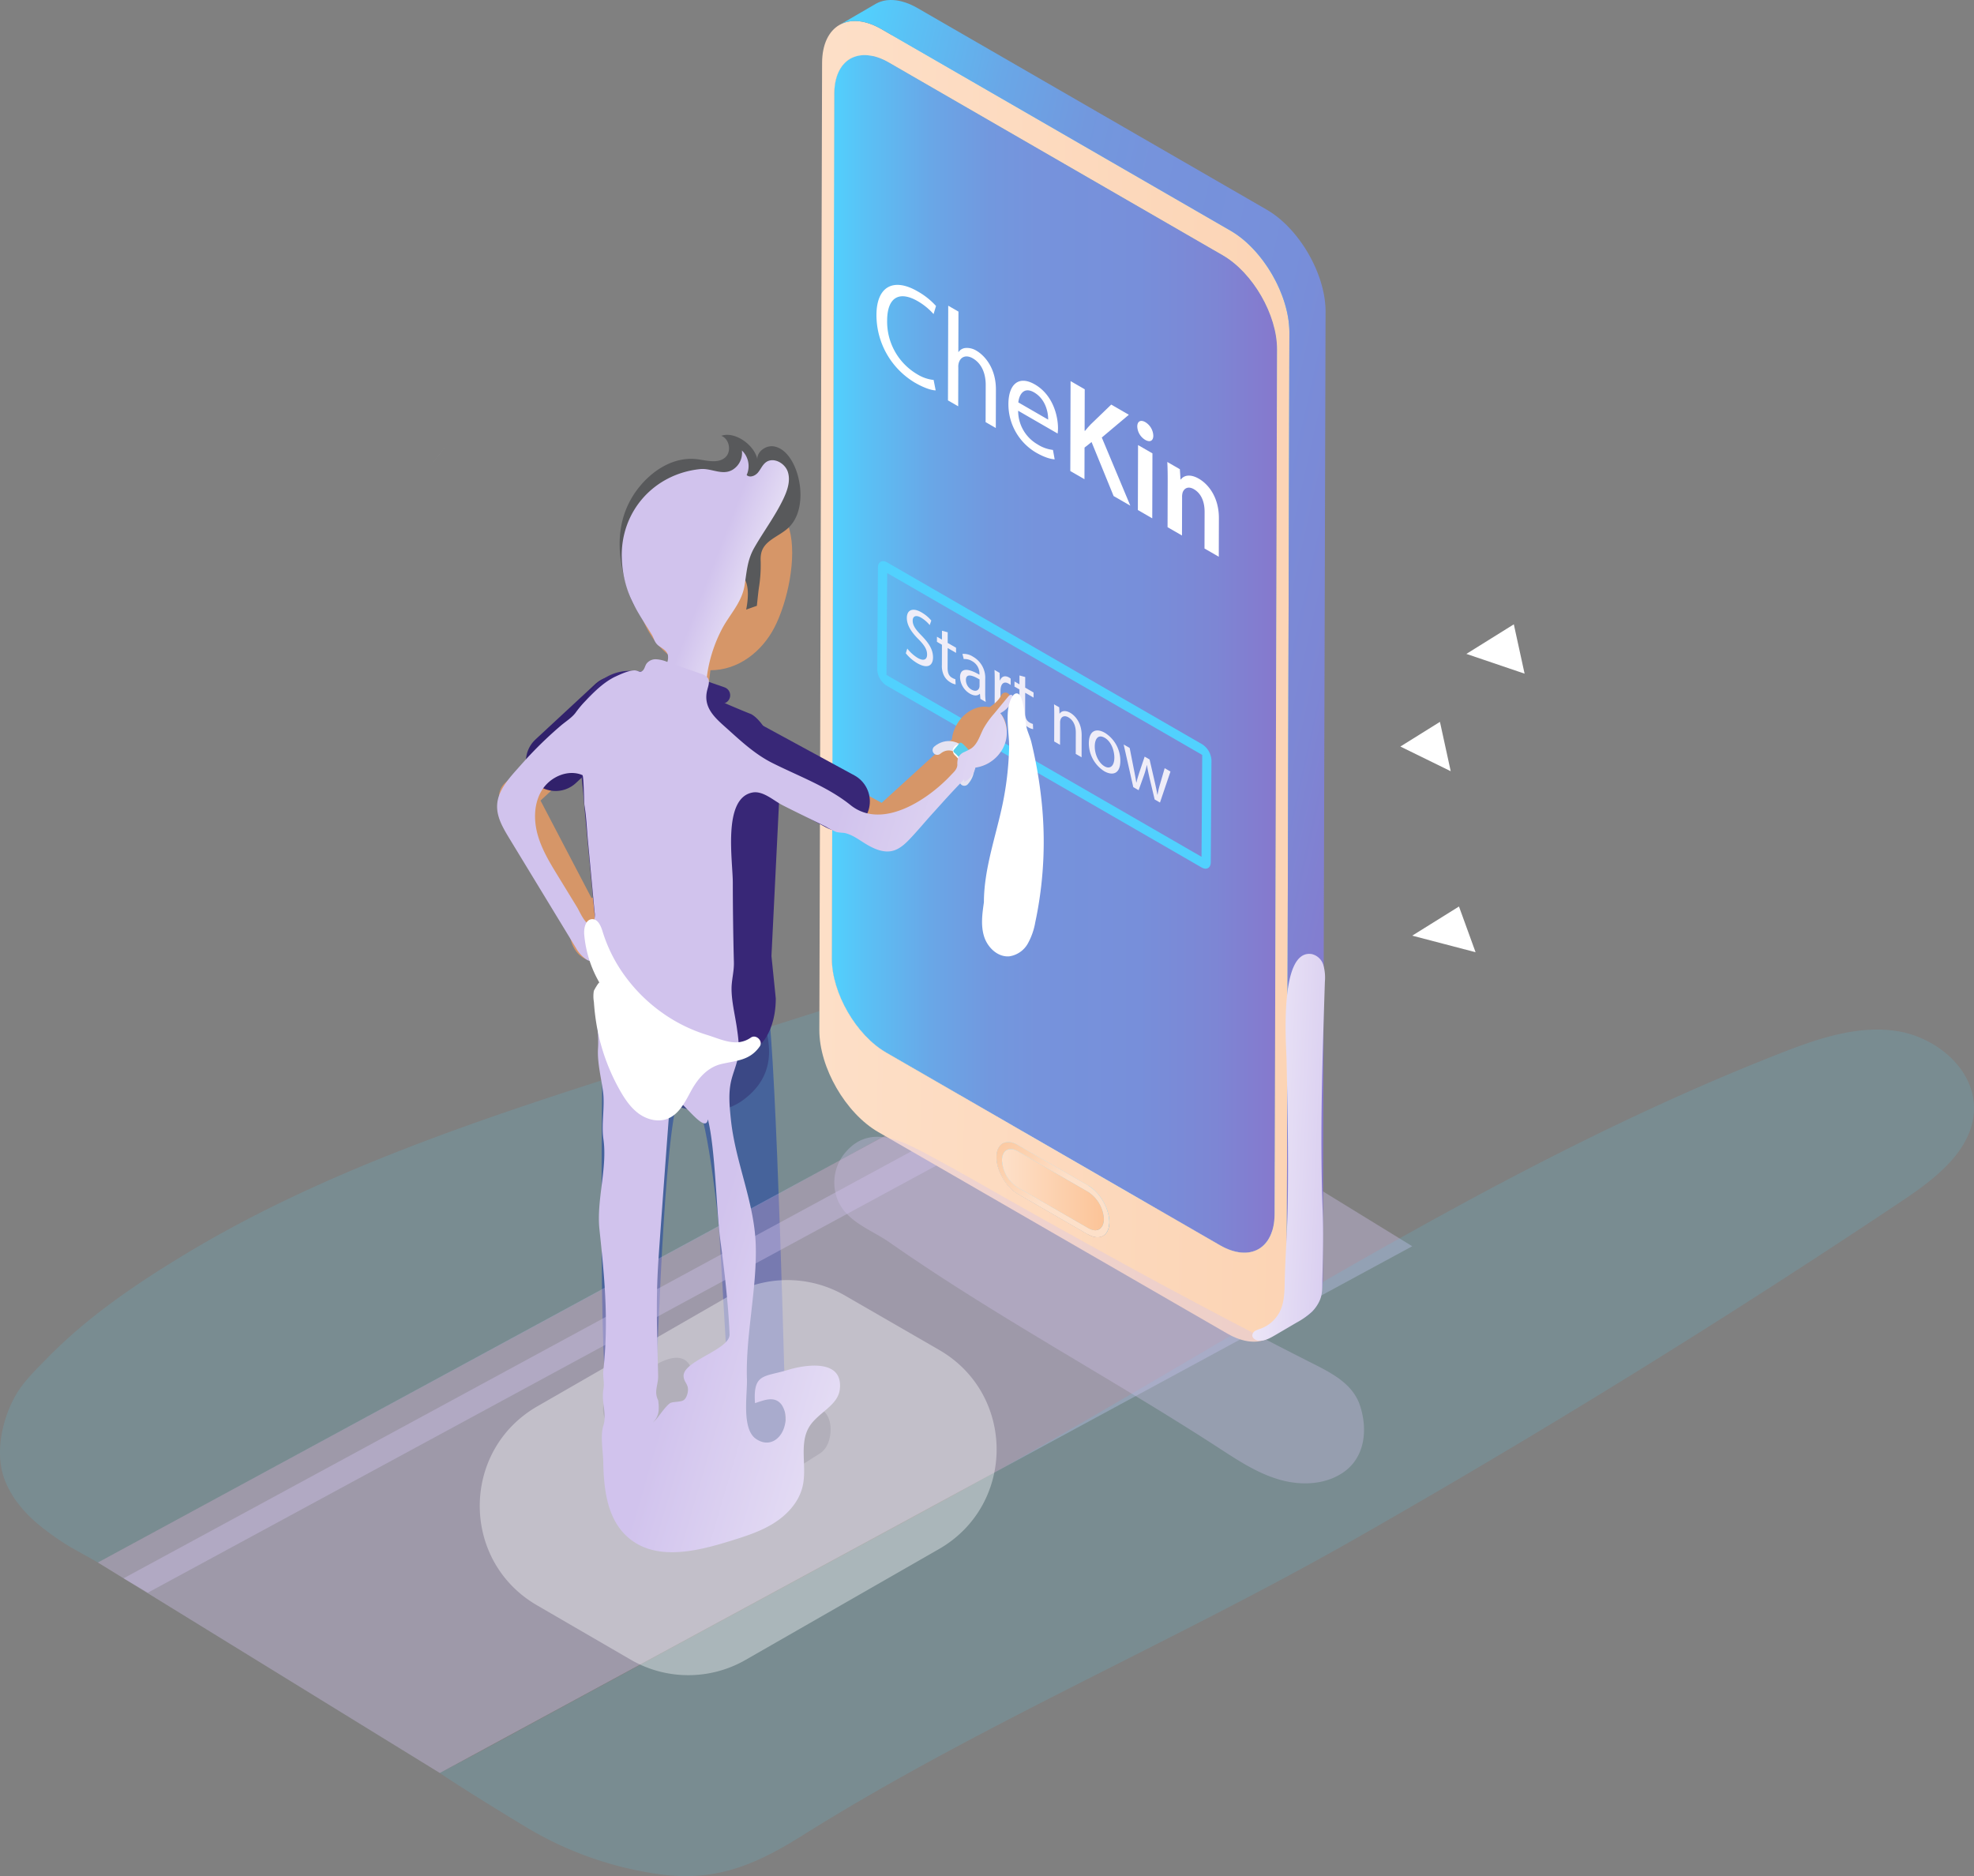 <svg xmlns="http://www.w3.org/2000/svg" xmlns:xlink="http://www.w3.org/1999/xlink" id="register-illustration" width="738.882" height="702.271" viewBox="0 0 738.882 702.271">
    <rect x="0" y="0" width="738.882" height="702.271" fill="#808080" stroke="none"/>
    <defs>
        <style>
            .cls-1,.cls-10,.cls-58,.cls-59,.cls-61,.cls-63,.cls-64,.cls-65,.cls-66,.cls-67,.cls-69,.cls-9{fill:none}.cls-2{fill:#58595b}.cls-3{fill:#434f8c}.cls-4{fill:#fff}.cls-5,.cls-60,.cls-8{opacity:.37}.cls-12,.cls-5,.cls-6,.cls-60,.cls-7,.cls-70,.cls-71,.cls-72,.cls-73,.cls-74,.cls-75,.cls-8,.cls-9{mix-blend-mode:multiply}.cls-12,.cls-13,.cls-5,.cls-6,.cls-60,.cls-7,.cls-70,.cls-71,.cls-72,.cls-73,.cls-74,.cls-75,.cls-8,.cls-9{isolation:isolate}.cls-5{fill:url(#linear-gradient)}.cls-6,.cls-7{opacity:.16}.cls-6{fill:url(#linear-gradient-2)}.cls-7{fill:url(#linear-gradient-3)}.cls-8{fill:url(#linear-gradient-4)}.cls-74,.cls-9{opacity:.33}.cls-10,.cls-58,.cls-64,.cls-65{stroke:#d69668}.cls-10,.cls-58,.cls-59,.cls-61,.cls-63,.cls-64,.cls-65,.cls-66,.cls-67,.cls-69{stroke-linecap:round;stroke-linejoin:round}.cls-10{stroke-width:13.108px}.cls-11{fill:#d69668}.cls-12{fill:url(#linear-gradient-5)}.cls-14{clip-path:url(#clip-path)}.cls-15{fill:#b3efff}.cls-16{clip-path:url(#clip-path-2)}.cls-17{fill:#a6ecff}.cls-18{clip-path:url(#clip-path-3)}.cls-19{fill:#99e9ff}.cls-20{clip-path:url(#clip-path-4)}.cls-21{clip-path:url(#clip-path-5)}.cls-22{fill:#bff2ff}.cls-23{fill:#ccf4ff}.cls-24{clip-path:url(#clip-path-6)}.cls-25{fill:#8ce7ff}.cls-26{clip-path:url(#clip-path-7)}.cls-27{clip-path:url(#clip-path-8)}.cls-28{fill:#61cff8}.cls-29{fill:#6acff7}.cls-30{fill:#73d0f7}.cls-31{fill:#7cd0f6}.cls-32{fill:#85d1f5}.cls-33{fill:#8ed1f5}.cls-34{clip-path:url(#clip-path-9)}.cls-35{clip-path:url(#clip-path-10)}.cls-36{clip-path:url(#clip-path-11)}.cls-37{clip-path:url(#clip-path-12)}.cls-38{fill:url(#linear-gradient-6)}.cls-39{clip-path:url(#clip-path-13)}.cls-40{clip-path:url(#clip-path-14)}.cls-41{clip-path:url(#clip-path-15)}.cls-42{fill:#49c9f7}.cls-43{fill:#99eaff}.cls-44{clip-path:url(#clip-path-16)}.cls-45{clip-path:url(#clip-path-17)}.cls-46{fill:#4fc9f6}.cls-47{fill:#56c9f5}.cls-48{fill:#5cc9f4}.cls-49{fill:#63c9f4}.cls-50{fill:#6ac9f3}.cls-51{clip-path:url(#clip-path-18)}.cls-52{fill:url(#linear-gradient-7)}.cls-53{fill:url(#linear-gradient-8)}.cls-54{fill:url(#linear-gradient-9)}.cls-55{fill:url(#linear-gradient-10)}.cls-56{fill:#51d1fe}.cls-57{fill:#efedf8}.cls-58{stroke-width:13.865px}.cls-59{stroke:#31216b;stroke-width:22.24px}.cls-60{fill:url(#radial-gradient)}.cls-61{stroke:#3b4885;stroke-width:22.701px}.cls-62{fill:#382777}.cls-63,.cls-69{stroke:#382777}.cls-63{stroke-width:6.311px}.cls-64{stroke-width:3.383px}.cls-65{stroke-width:13.865px}.cls-66{stroke:#e5e3f1;stroke-width:3.517px}.cls-67{stroke:#fff;stroke-width:4.69px}.cls-68{fill:#58ceeb}.cls-69{stroke-width:22.18px}.cls-70{fill:url(#linear-gradient-11)}.cls-71{fill:url(#linear-gradient-12)}.cls-72{fill:url(#linear-gradient-13)}.cls-73{fill:url(#linear-gradient-14)}.cls-74{fill:url(#linear-gradient-15)}.cls-75{fill:url(#linear-gradient-16)}.cls-76{opacity:.64}.cls-77{opacity:.24;fill:url(#linear-gradient-17)}
        </style>
        <linearGradient id="linear-gradient" x1="-46.052" x2="-45.058" y1="-.528" y2="-.528" gradientUnits="objectBoundingBox">
            <stop offset="0" stop-color="#fff"/>
            <stop offset=".222" stop-color="#f2eefa"/>
            <stop offset=".723" stop-color="#dacff0"/>
            <stop offset="1" stop-color="#d1c3ed"/>
        </linearGradient>
        <linearGradient id="linear-gradient-2" x1="-57.267" x2="-56.279" y1="-.771" y2="-.771" gradientUnits="objectBoundingBox">
            <stop offset="0" stop-color="#fff"/>
            <stop offset=".358" stop-color="#b7eaf6"/>
            <stop offset=".654" stop-color="#83daf0"/>
            <stop offset=".877" stop-color="#64d1ec"/>
            <stop offset="1" stop-color="#58ceeb"/>
        </linearGradient>
        <linearGradient id="linear-gradient-3" x1="-50.147" x2="-49.239" y1="32.172" y2="32.172" xlink:href="#linear-gradient-2"/>
        <linearGradient id="linear-gradient-4" x1="-60.462" x2="-59.476" y1="-.894" y2="-.894" xlink:href="#linear-gradient"/>
        <linearGradient id="linear-gradient-5" x1=".532" x2=".968" y1=".463" y2=".718" gradientUnits="objectBoundingBox">
            <stop offset="0" stop-color="#d1c3ed"/>
            <stop offset=".467" stop-color="#e4dcf4"/>
            <stop offset="1" stop-color="#fff"/>
        </linearGradient>
        <clipPath id="clip-path">
            <path id="Path_23199" d="M1365.631 837.7q.42 1.105.9 2.2l-13.536 7.865q-.477-1.094-.9-2.2z" class="cls-1" data-name="Path 23199" transform="translate(-1352.097 -837.7)"/>
        </clipPath>
        <clipPath id="clip-path-2">
            <path id="Path_23202" d="M1365.975 838.714l-13.534 7.865q-.541-1.43-.975-2.873l7.652-4.446 1.759-1.023.864-.5.849-.493 1.635-.949c.233-.136.508-.453.777-.453.287.958.613 1.918.973 2.872z" class="cls-1" data-name="Path 23202" transform="translate(-1351.466 -835.841)"/>
        </clipPath>
        <clipPath id="clip-path-3">
            <path id="Path_23205" d="M1364.494 833.891q.327 1.5.783 3.013l-13.535 7.865c-.3-1-.565-2.01-.785-3.012z" class="cls-1" data-name="Path 23205" transform="translate(-1350.958 -833.891)"/>
        </clipPath>
        <clipPath id="clip-path-4">
            <path id="Path_23207" d="M1364.632 834.624l-13.536 7.867q-.228-1.043-.393-2.078l13.535-7.867q.162 1.036.394 2.078z" class="cls-1" data-name="Path 23207" transform="translate(-1350.704 -832.546)"/>
        </clipPath>
        <clipPath id="clip-path-5">
            <path id="Path_23212" d="M1366.213 839.124c3.651 8.361 9.855 16.055 16.9 20.123l-13.535 7.865c-7.048-4.069-13.252-11.762-16.9-20.123q6.767-3.931 13.535-7.865z" class="cls-1" data-name="Path 23212" transform="translate(-1352.677 -839.124)"/>
        </clipPath>
        <clipPath id="clip-path-6">
            <path id="Path_23215" d="M1363.979 829.331a31.177 31.177 0 0 0 .4 4.968l-13.535 7.867a31.238 31.238 0 0 1-.4-4.969z" class="cls-1" data-name="Path 23215" transform="translate(-1350.444 -829.331)"/>
        </clipPath>
        <clipPath id="clip-path-7">
            <path id="Path_23223" d="M1392.651 882.031l13.534-7.865c-1.428.83-2.314 2.591-2.321 5.093-.015 5.033 3.543 11.188 7.922 13.715l-13.534 7.865c-4.379-2.528-7.938-8.682-7.924-13.715.008-2.502.895-4.263 2.323-5.093z" class="cls-1" data-name="Path 23223" transform="translate(-1390.328 -874.166)"/>
        </clipPath>
        <clipPath id="clip-path-8">
            <path id="Path_23231" d="M1393.38 883.641l13.535-7.865c-1.062.616-1.721 1.927-1.726 3.787a12.988 12.988 0 0 0 5.881 10.188l-13.535 7.865a12.986 12.986 0 0 1-5.881-10.187c.004-1.861.664-3.171 1.726-3.788z" class="cls-1" data-name="Path 23231" transform="translate(-1391.654 -875.776)"/>
        </clipPath>
        <clipPath id="clip-path-9">
            <path id="Path_23237" d="M1392.771 883.782l13.535-7.865c1.072-.624 2.559-.538 4.194.406l-13.535 7.865c-1.635-.944-3.122-1.03-4.194-.406z" class="cls-1" data-name="Path 23237" transform="translate(-1392.771 -875.517)"/>
        </clipPath>
        <clipPath id="clip-path-10">
            <path id="Path_23243" d="M1391.831 882.221l13.535-7.865c1.446-.841 3.449-.725 5.653.548l-13.535 7.865c-2.204-1.269-4.207-1.389-5.653-.548z" class="cls-1" data-name="Path 23243" transform="translate(-1391.831 -873.818)"/>
        </clipPath>
        <clipPath id="clip-path-11">
            <path id="Path_23251" d="M1430.238 895.068l-13.535 7.867c-1.074.624-2.56.538-4.2-.406l13.534-7.865c1.642.943 3.126 1.028 4.201.404z" class="cls-1" data-name="Path 23251" transform="translate(-1412.508 -894.663)"/>
        </clipPath>
        <clipPath id="clip-path-12">
            <path id="Path_23261" d="M1430.224 899.856l-13.534 7.867c1.06-.617 1.718-1.925 1.724-3.781a12.992 12.992 0 0 0-5.881-10.194l13.535-7.867a12.992 12.992 0 0 1 5.881 10.2c-.006 1.851-.665 3.16-1.725 3.775z" class="cls-1" data-name="Path 23261" transform="translate(-1412.533 -885.881)"/>
        </clipPath>
        <linearGradient id="linear-gradient-6" x1=".68" x2="-.019" y1=".641" y2=".094" gradientUnits="objectBoundingBox">
            <stop offset="0" stop-color="#fde0c9"/>
            <stop offset="1" stop-color="#fbb47c"/>
        </linearGradient>
        <clipPath id="clip-path-13">
            <path id="Path_23270" d="M1431.668 903.171l-13.534 7.867c1.426-.83 2.312-2.59 2.319-5.09.014-5.039-3.537-11.19-7.916-13.718l13.535-7.865c4.379 2.528 7.93 8.68 7.916 13.719-.008 2.497-.894 4.259-2.32 5.087z" class="cls-1" data-name="Path 23270" transform="translate(-1412.537 -884.364)"/>
        </clipPath>
        <clipPath id="clip-path-14">
            <path id="Path_23277" d="M1472.5 900.228l-13.535 7.865c-3.713 2.157-8.856 1.854-14.53-1.422l13.534-7.865c5.672 3.276 10.814 3.579 14.531 1.422z" class="cls-1" data-name="Path 23277" transform="translate(-1444.432 -898.806)"/>
        </clipPath>
        <clipPath id="clip-path-15">
            <path id="Path_23279" d="M1467.369 904.347l-13.534 7.865c3.667-2.131 5.94-6.66 5.958-13.1l13.534-7.867c-.018 6.442-2.291 10.971-5.958 13.102z" class="cls-1" data-name="Path 23279" transform="translate(-1453.835 -891.25)"/>
        </clipPath>
        <clipPath id="clip-path-16">
            <path id="Path_23282" d="M1357 619.265l13.534-7.867c-3.667 2.131-5.94 6.661-5.958 13.1l-13.535 7.867c.015-6.44 2.288-10.971 5.959-13.1z" class="cls-1" data-name="Path 23282" transform="translate(-1351.038 -611.398)"/>
        </clipPath>
        <clipPath id="clip-path-17">
            <path id="Path_23288" d="M1354.894 619.751l13.534-7.865c3.713-2.159 8.856-1.854 14.53 1.422l-13.534 7.865c-5.674-3.273-10.817-3.581-14.53-1.422z" class="cls-1" data-name="Path 23288" transform="translate(-1354.894 -610.507)"/>
        </clipPath>
        <clipPath id="clip-path-18">
            <path id="Path_23298" d="M1445.112 666.843l13.534-7.865c11.277 6.51 20.392 22.3 20.355 35.254l-13.534 7.867c.033-12.957-9.08-28.746-20.355-35.256z" class="cls-1" data-name="Path 23298" transform="translate(-1445.112 -658.978)"/>
        </clipPath>
        <linearGradient id="linear-gradient-7" x2="1" y1=".5" y2=".5" gradientUnits="objectBoundingBox">
            <stop offset="0" stop-color="#51d1fe"/>
            <stop offset=".075" stop-color="#5ac1f5"/>
            <stop offset=".222" stop-color="#69a7e7"/>
            <stop offset=".355" stop-color="#7298de"/>
            <stop offset=".462" stop-color="#7693dc"/>
            <stop offset=".689" stop-color="#778fda"/>
            <stop offset=".861" stop-color="#7d86d4"/>
            <stop offset="1" stop-color="#8678cd"/>
        </linearGradient>
        <linearGradient id="linear-gradient-8" x1="-.093" x2="2.579" y1=".475" y2=".586" gradientUnits="objectBoundingBox">
            <stop offset="0" stop-color="#fde0c9"/>
            <stop offset="1" stop-color="#fbc397"/>
        </linearGradient>
        <linearGradient id="linear-gradient-9" x2="1" y1=".5" y2=".5" gradientUnits="objectBoundingBox">
            <stop offset="0" stop-color="#fde0c9"/>
            <stop offset="1" stop-color="#fcc498"/>
        </linearGradient>
        <linearGradient id="linear-gradient-10" x1=".021" x2="1.077" y1=".043" y2=".688" xlink:href="#linear-gradient-7"/>
        <radialGradient id="radial-gradient" cx="-84.656" cy="-20.844" r=".582" gradientTransform="matrix(-.764 0 0 .7 -123.41 -5.142)">
            <stop offset="0" stop-color="#d1c3ed"/>
            <stop offset=".277" stop-color="#dacff0"/>
            <stop offset=".778" stop-color="#f2eefa"/>
            <stop offset="1" stop-color="#fff"/>
        </radialGradient>
        <linearGradient id="linear-gradient-11" x1=".616" x2="1.852" y1=".53" y2=".854" xlink:href="#linear-gradient-5"/>
        <linearGradient id="linear-gradient-12" x1=".519" x2="1.078" y1=".457" y2=".742" xlink:href="#linear-gradient-5"/>
        <linearGradient id="linear-gradient-13" x1="-345.559" x2="-344.474" y1=".634" y2=".445" xlink:href="#linear-gradient-5"/>
        <linearGradient id="linear-gradient-14" x1=".988" x2=".472" y1="-.115" y2=".779" xlink:href="#radial-gradient"/>
        <linearGradient id="linear-gradient-15" x1="-1.991" x2="-1.718" y1="-3.835" y2="-3.329" xlink:href="#linear-gradient"/>
        <linearGradient id="linear-gradient-16" x1="-.745" x2="1.718" y1=".227" y2=".787" xlink:href="#linear-gradient"/>
        <linearGradient id="linear-gradient-17" x1=".385" x2=".615" y1=".392" y2=".608" xlink:href="#linear-gradient"/>
    </defs>
    <path id="Path_23316" d="M1331.637 968.276l15.729-9.948c4.319-2.494 4.816-8.829 4.05-11.942s-3.2-7.959-12.388-3.319l-16.46 9.5a9.1 9.1 0 0 0-3.319 12.388 9.1 9.1 0 0 0 12.388 3.321z" class="cls-2" data-name="Path 23316" transform="translate(-1040.811 -414.056)"/>
    <path id="Path_23317" d="M1311.565 957.559l15.729-9.95c4.32-2.494 4.816-8.828 4.05-11.941s-3.2-7.959-12.388-3.319l-16.458 9.5a9.1 9.1 0 0 0-3.321 12.388 9.1 9.1 0 0 0 12.388 3.322z" class="cls-2" data-name="Path 23317" transform="translate(-1072.235 -422.176)"/>
    <path id="Path_21171" d="M204.866 259.487s-2.143 143.985 1.716 150.725 17.741 4.137 18.075-2.609c.831-16.7 3.377-107.532 10.13-111.665s10.936 30.338 12.866 46.547 3.432 77.32 8.014 92.622c.621 2.073 17.644 4.657 17.644-3.41 0-14.63-3.727-149.565-6.687-165 0 .003-36.676-17.824-61.758-7.21z" class="cls-3" data-name="Path 21171" transform="translate(20.882 111.353)"/>
    <g id="Group_9753" data-name="Group 9753" transform="translate(524.171 233.7)">
        <path id="Path_23187" d="M1504.148 764.559l17.759-11.073 4.031 18.469z" class="cls-4" data-name="Path 23187" transform="translate(-1479.443 -753.487)"/>
        <path id="Path_23188" d="M1488.16 786.349l14.811-9.235 4.029 18.47z" class="cls-4" data-name="Path 23188" transform="translate(-1488.16 -740.604)"/>
        <path id="Path_23189" d="M1491.031 832.757l17.5-10.914 6.21 17.111z" class="cls-4" data-name="Path 23189" transform="translate(-1486.595 -716.218)"/>
    </g>
    <g id="Group_9754" data-name="Group 9754" transform="translate(0 363.355)">
        <path id="Path_23190" d="M1664.625 931.949l-128.229-78.8-363.755 197.184 128 78.8z" class="cls-5" data-name="Path 23190" transform="translate(-1136.015 -828.805)"/>
        <path id="Path_23191" d="M1519.145 877.446s24.192-10.966 22.259-23.571c-1.448-9.451-13.964-15.149-23.452-16.331s-30.611 4.9-39.721 7.8l-85.9 27.292c-28.468 9.046-56.93 18.167-84.873 28.749-30.462 11.535-60.382 24.822-88.341 41.613a440.16 440.16 0 0 0-14.587 9.123c-13.544 8.873-26.59 18.694-37.92 30.306-4.072 4.174-8.564 8.442-11.535 13.456-5.189 8.754-8.088 21.539-4.64 31.362 2.287 6.515 6.757 12.084 11.944 16.637a97.354 97.354 0 0 0 12.555 9.041c1.137.714 8.893 4.937 10.628 6 8.925-4.832 36.767-19.91 45.689-24.737q33.122-17.922 66.247-35.84 32.507-17.588 65.009-35.182l77.672-42.076c10.68-5.788 78.966-43.642 78.966-43.642z" class="cls-6" data-name="Path 23191" transform="translate(-1148.938 -837.394)"/>
        <path id="Path_23192" d="M1593.156 942.038c52.624-30.16 106.108-58.712 163-81.093 14.131-5.56 29.117-10.916 44.156-8.817s29.792 14.245 29.415 29.425c-.372 14.947-14.068 25.632-26.5 33.945q-100.5 67.221-205.667 127.091c-67.662 38.519-140.744 69.564-206.547 110.849-19.25 12.085-34.489 17.762-56.669 13.882a131.471 131.471 0 0 1-45.752-16.633c-4.63-2.766-24.073-14.579-33.12-20.751 8.7-4.358 41-22.027 49.56-26.658l66.738-36.127q32.751-17.729 65.5-35.447c52.765-28.52 103.905-59.877 155.886-89.666z" class="cls-7" data-name="Path 23192" transform="translate(-1090.852 -829.614)"/>
        <path id="Path_23193" d="M1551.921 862.374l-9.291-5.4-363.755 197.184 9.061 5.393z" class="cls-8" data-name="Path 23193" transform="translate(-1132.616 -826.716)"/>
    </g>
    <path id="Path_23194" d="M1517.883 846.172h1.083" class="cls-9" data-name="Path 23194" transform="translate(-947.784 -469.253)"/>
    <g id="Group_9755" data-name="Group 9755" transform="translate(231.931 162.772)">
        <path id="Line_75" d="M2.441 0L0 19.514" class="cls-10" data-name="Line 75" transform="translate(25.787 81.327)"/>
        <path id="Path_23195" d="M1302.852 755.822c0 18.538 12.578 33.567 28.092 33.567 10.5 0 19.328-7.034 23.983-16.076 4.925-9.566 8.434-26.144 5.608-36.526-2.076-7.626-7.759-14.428-15.285-16.833-8.018-2.562-20.553 1.539-27.578 6.116-9.772 6.366-14.82 18.387-14.82 29.752z" class="cls-11" data-name="Path 23195" transform="translate(-1296.953 -701.272)"/>
        <path id="Path_23196" d="M1304.665 729.416c5.431-7.953 14.374-14.065 23.908-12.643 3.43.51 7.415 1.565 10-.749 2.442-2.187 1.581-6.895-1.476-8.077 5.334-1.887 13.1 3.946 13.618 9.58-.907-3.1 2.69-6.087 5.89-5.643s5.626 3.138 7.167 5.977c3.641 6.7 4.6 18.121-1.123 24.079-2.091 2.176-4.949 3.427-7.338 5.271-2.919 2.255-3.665 4.492-3.474 7.881a54.171 54.171 0 0 1-.72 10.055c-.273 2.145-.493 4.29-.712 6.436q-2.007.7-4 1.429c.927-4.683 1.683-12.91-4.232-13.99-3.984-.728-5.814 1.742-6.726 5a19.278 19.278 0 0 1-6.377 10.243c-8.857 7.088-21.979 5.132-25.89-5.506-4.7-12.779-6.722-26.69 1.176-38.873.098-.158.202-.314.309-.47z" class="cls-2" data-name="Path 23196" transform="translate(-1299.034 -707.585)"/>
        <path id="Path_23197" d="M1330.294 801.832a26.564 26.564 0 0 0 1.092-5.638 53.6 53.6 0 0 1 5.583-17.827c2.86-5.518 7.4-9.866 8.491-16.188.917-5.334.952-9.631 3.761-14.523 3.483-6.067 7.681-11.646 10.73-17.977 1.534-3.189 2.833-6.826 1.788-10.209s-5.47-5.788-8.284-3.641c-1.284.981-1.9 2.593-2.941 3.827s-3.057 2.032-4.215.907a8.072 8.072 0 0 0-1.779-9.191 7.392 7.392 0 0 1-3.565 7.267c-3.85 2.2-7.9-.716-12.02-.3-17.276 1.749-29.807 15.775-29.375 33.051a42.118 42.118 0 0 0 1.193 8.947c1.888 7.715 5.841 13.17 9.921 19.768 1.136 1.837 1.018 3.3 3.081 4.651 1.261.83 2.695 1.718 3.064 3.183a5.62 5.62 0 0 1-.269 2.811c-.865 3.185-2.3 6.494-2.3 9.732.555 2.08 2.812 3.137 4.817 3.925 2.826 1.109 6.133 2.772 8.938.689a6.819 6.819 0 0 0 2.289-3.264z" class="cls-12" data-name="Path 23197" transform="translate(-1298.753 -705.52)"/>
    </g>
    <g id="Group_9823" data-name="Group 9823" transform="translate(306.686)">
        <g id="Group_9822" class="cls-13" data-name="Group 9822">
            <g id="Group_9758" class="cls-13" data-name="Group 9758" transform="translate(7.238 363.828)">
                <g id="Group_9757" class="cls-14" data-name="Group 9757">
                    <g id="Group_9756" class="cls-13" data-name="Group 9756" transform="translate(-.249 -.678)">
                        <path id="Path_23198" d="M1351.936 845.128l13.534-7.867a47.794 47.794 0 0 0 2.476 5.677l-13.535 7.865a47.861 47.861 0 0 1-2.475-5.675" class="cls-15" data-name="Path 23198" transform="translate(-1351.936 -837.261)"/>
                    </g>
                </g>
            </g>
            <g id="Group_9761" class="cls-13" data-name="Group 9761" transform="translate(6.263 360.956)">
                <g id="Group_9760" class="cls-16" data-name="Group 9760">
                    <g id="Group_9759" class="cls-13" data-name="Group 9759" transform="translate(-.78 -2.998)">
                        <path id="Path_23200" d="M1350.961 841.768l13.539-7.868a41.732 41.732 0 0 0 1.507 5.192l-13.534 7.867a41.768 41.768 0 0 1-1.507-5.192" class="cls-17" data-name="Path 23200" transform="translate(-1350.961 -833.901)"/>
                        <path id="Path_23201" d="M1351.936 845.128l13.534-7.867a47.794 47.794 0 0 0 2.476 5.677l-13.535 7.865a47.861 47.861 0 0 1-2.475-5.675" class="cls-15" data-name="Path 23201" transform="translate(-1350.43 -832.069)"/>
                    </g>
                </g>
            </g>
            <g id="Group_9764" class="cls-13" data-name="Group 9764" transform="translate(5.478 357.942)">
                <g id="Group_9763" class="cls-18" data-name="Group 9763">
                    <g id="Group_9762" class="cls-13" data-name="Group 9762" transform="translate(-.756 -5.498)">
                        <path id="Path_23203" d="M1350.469 838.2l13.531-7.867a33.982 33.982 0 0 0 .76 5.513l-13.534 7.867a33.809 33.809 0 0 1-.76-5.515" class="cls-19" data-name="Path 23203" transform="translate(-1350.469 -830.333)"/>
                        <path id="Path_23204" d="M1350.961 841.768l13.539-7.868a41.732 41.732 0 0 0 1.507 5.192l-13.534 7.867a41.768 41.768 0 0 1-1.507-5.192" class="cls-17" data-name="Path 23204" transform="translate(-1350.201 -828.388)"/>
                    </g>
                </g>
            </g>
            <g id="Group_9767" class="cls-13" data-name="Group 9767" transform="translate(5.086 355.864)">
                <g id="Group_9766" class="cls-20" data-name="Group 9766">
                    <g id="Group_9765" class="cls-13" data-name="Group 9765" transform="translate(-.363 -3.42)">
                        <path id="Path_23206" d="M1350.469 838.2l13.531-7.867a33.982 33.982 0 0 0 .76 5.513l-13.534 7.867a33.809 33.809 0 0 1-.76-5.515" class="cls-19" data-name="Path 23206" transform="translate(-1350.469 -830.333)"/>
                    </g>
                </g>
            </g>
            <g id="Group_9770" class="cls-13" data-name="Group 9770" transform="translate(8.134 366.028)">
                <g id="Group_9769" class="cls-21" data-name="Group 9769">
                    <g id="Group_9768" class="cls-13" data-name="Group 9768" transform="translate(-1.145 -2.879)">
                        <path id="Path_23208" d="M1351.936 845.128l13.534-7.867a47.794 47.794 0 0 0 2.476 5.677l-13.535 7.865a47.861 47.861 0 0 1-2.475-5.675" class="cls-15" data-name="Path 23208" transform="translate(-1351.936 -837.261)"/>
                        <path id="Path_23209" d="M1353.538 848.8l13.535-7.865a49.177 49.177 0 0 0 6.033 9.094l-13.534 7.865a49.189 49.189 0 0 1-6.033-9.094" class="cls-22" data-name="Path 23209" transform="translate(-1351.062 -835.258)"/>
                        <path id="Path_23210" d="M1357.442 854.685l13.535-7.865a42.929 42.929 0 0 0 3.359 3.565l-13.536 7.865a43.067 43.067 0 0 1-3.359-3.565" class="cls-23" data-name="Path 23210" transform="translate(-1348.934 -832.049)"/>
                        <path id="Path_23211" d="M1359.616 856.992l13.534-7.865a33.546 33.546 0 0 0 6.182 4.667l-13.535 7.865a33.448 33.448 0 0 1-6.182-4.667" class="cls-22" data-name="Path 23211" transform="translate(-1347.749 -830.791)"/>
                    </g>
                </g>
            </g>
            <g id="Group_9773" class="cls-13" data-name="Group 9773" transform="translate(4.684 350.896)">
                <g id="Group_9772" class="cls-24" data-name="Group 9772">
                    <g id="Group_9771" class="cls-13" data-name="Group 9771">
                        <path id="Path_23213" d="M1350.444 837.2l13.535-7.865c0 .511.012 1.027.039 1.548l-13.535 7.865a27.768 27.768 0 0 1-.039-1.548" class="cls-25" data-name="Path 23213" transform="translate(-1350.444 -829.331)"/>
                        <path id="Path_23214" d="M1350.469 838.2l13.531-7.867a33.982 33.982 0 0 0 .76 5.513l-13.534 7.867a33.809 33.809 0 0 1-.76-5.515" class="cls-19" data-name="Path 23214" transform="translate(-1350.43 -828.785)"/>
                    </g>
                </g>
            </g>
            <g id="Group_9776" class="cls-13" data-name="Group 9776" transform="translate(66.313 420.176)">
                <g id="Group_9775" class="cls-26" data-name="Group 9775">
                    <g id="Group_9774" class="cls-13" data-name="Group 9774">
                        <path id="Path_23216" d="M1392.651 882.031l13.534-7.865c-1.428.83-2.314 2.591-2.321 5.093q0 .3.014.6l-13.534 7.865c-.011-.2-.016-.4-.016-.6.008-2.5.895-4.263 2.323-5.093" class="cls-25" data-name="Path 23216" transform="translate(-1390.328 -874.166)"/>
                        <path id="Path_23217" d="M1390.338 885.714l13.535-7.865a13.046 13.046 0 0 0 .295 2.137l-13.534 7.865a13.021 13.021 0 0 1-.3-2.137" class="cls-19" data-name="Path 23217" transform="translate(-1390.323 -872.158)"/>
                        <path id="Path_23218" d="M1390.529 887.1l13.534-7.865a16.331 16.331 0 0 0 .586 2.018l-13.534 7.865a16.028 16.028 0 0 1-.585-2.018" class="cls-17" data-name="Path 23218" transform="translate(-1390.219 -871.404)"/>
                        <path id="Path_23219" d="M1390.908 888.4l13.534-7.865a18.885 18.885 0 0 0 .965 2.213l-13.535 7.865a18.7 18.7 0 0 1-.964-2.213" class="cls-15" data-name="Path 23219" transform="translate(-1390.012 -870.692)"/>
                        <path id="Path_23220" d="M1391.532 889.835l13.535-7.865a19.178 19.178 0 0 0 2.354 3.548l-13.534 7.865a19.179 19.179 0 0 1-2.355-3.548" class="cls-22" data-name="Path 23220" transform="translate(-1389.672 -869.911)"/>
                        <path id="Path_23221" d="M1393.056 892.131l13.534-7.865a16.784 16.784 0 0 0 1.308 1.389l-13.535 7.865a16.838 16.838 0 0 1-1.307-1.389" class="cls-23" data-name="Path 23221" transform="translate(-1388.84 -868.659)"/>
                        <path id="Path_23222" d="M1393.9 893.03l13.535-7.865a13.077 13.077 0 0 0 2.4 1.813l-13.535 7.865a13.081 13.081 0 0 1-2.4-1.812" class="cls-22" data-name="Path 23222" transform="translate(-1388.379 -868.169)"/>
                    </g>
                </g>
            </g>
            <g id="Group_9779" class="cls-13" data-name="Group 9779" transform="translate(68.362 422.664)">
                <g id="Group_9778" class="cls-27" data-name="Group 9778">
                    <g id="Group_9777" class="cls-13" data-name="Group 9777">
                        <path id="Path_23224" d="M1393.38 883.641l13.535-7.865c-1.062.616-1.721 1.927-1.726 3.787 0 .147 0 .3.011.445l-13.534 7.865a6.69 6.69 0 0 1-.011-.445c0-1.861.664-3.171 1.726-3.787" class="cls-28" data-name="Path 23224" transform="translate(-1391.654 -875.776)"/>
                        <path id="Path_23225" d="M1391.661 886.38l13.534-7.865a9.577 9.577 0 0 0 .219 1.587l-13.535 7.867a9.587 9.587 0 0 1-.219-1.588" class="cls-29" data-name="Path 23225" transform="translate(-1391.65 -874.282)"/>
                        <path id="Path_23226" d="M1391.8 887.409l13.534-7.867a11.846 11.846 0 0 0 .434 1.5l-13.535 7.867a11.96 11.96 0 0 1-.434-1.5" class="cls-30" data-name="Path 23226" transform="translate(-1391.572 -873.723)"/>
                        <path id="Path_23227" d="M1392.084 888.38l13.535-7.867a13.739 13.739 0 0 0 .719 1.646l-13.535 7.865a13.977 13.977 0 0 1-.719-1.644" class="cls-31" data-name="Path 23227" transform="translate(-1391.419 -873.193)"/>
                        <path id="Path_23228" d="M1392.549 889.443l13.535-7.865a14.285 14.285 0 0 0 1.747 2.635l-13.534 7.867a14.26 14.26 0 0 1-1.748-2.636" class="cls-32" data-name="Path 23228" transform="translate(-1391.166 -872.613)"/>
                        <path id="Path_23229" d="M1393.68 891.15l13.534-7.867a12.311 12.311 0 0 0 .97 1.031l-13.535 7.865a12.063 12.063 0 0 1-.97-1.029" class="cls-33" data-name="Path 23229" transform="translate(-1390.549 -871.683)"/>
                        <path id="Path_23230" d="M1394.308 891.815l13.534-7.865a9.715 9.715 0 0 0 1.78 1.344l-13.535 7.865a9.585 9.585 0 0 1-1.78-1.344" class="cls-32" data-name="Path 23230" transform="translate(-1390.206 -871.319)"/>
                    </g>
                </g>
            </g>
            <g id="Group_9782" class="cls-13" data-name="Group 9782" transform="translate(70.088 422.264)">
                <g id="Group_9781" class="cls-34" data-name="Group 9781">
                    <g id="Group_9780" class="cls-13" data-name="Group 9780" transform="translate(0 -.001)">
                        <path id="Path_23232" d="M1392.771 883.7l13.535-7.865a2.7 2.7 0 0 1 .337-.167l-13.534 7.865a2.729 2.729 0 0 0-.337.167" class="cls-25" data-name="Path 23232" transform="translate(-1392.771 -875.435)"/>
                        <path id="Path_23233" d="M1392.989 883.614l13.534-7.865a3.121 3.121 0 0 1 1.072-.23l-13.534 7.867a3.114 3.114 0 0 0-1.072.229" class="cls-19" data-name="Path 23233" transform="translate(-1392.652 -875.516)"/>
                        <path id="Path_23234" d="M1393.683 883.387l13.534-7.867a4.053 4.053 0 0 1 1.083.11l-13.534 7.865a4.117 4.117 0 0 0-1.083-.108" class="cls-17" data-name="Path 23234" transform="translate(-1392.274 -875.517)"/>
                        <path id="Path_23235" d="M1394.384 883.455l13.534-7.865a5.77 5.77 0 0 1 1.253.454l-13.535 7.865a5.845 5.845 0 0 0-1.253-.454" class="cls-15" data-name="Path 23235" transform="translate(-1391.892 -875.477)"/>
                        <path id="Path_23236" d="M1395.195 883.749l13.535-7.865c.149.073.3.153.448.24l-13.535 7.865a7.882 7.882 0 0 0-.448-.24" class="cls-22" data-name="Path 23236" transform="translate(-1391.449 -875.317)"/>
                    </g>
                </g>
            </g>
            <g id="Group_9785" class="cls-13" data-name="Group 9785" transform="translate(68.636 419.638)">
                <g id="Group_9784" class="cls-35" data-name="Group 9784">
                    <g id="Group_9783" class="cls-13" data-name="Group 9783">
                        <path id="Path_23238" d="M1391.831 882.111l13.535-7.865a3.847 3.847 0 0 1 .454-.225l-13.535 7.867a3.669 3.669 0 0 0-.454.224" class="cls-28" data-name="Path 23238" transform="translate(-1391.831 -873.707)"/>
                        <path id="Path_23239" d="M1392.125 882l13.535-7.867a4.222 4.222 0 0 1 1.445-.309l-13.536 7.867a4.159 4.159 0 0 0-1.443.309" class="cls-29" data-name="Path 23239" transform="translate(-1391.671 -873.816)"/>
                        <path id="Path_23240" d="M1393.059 881.688l13.536-7.867a5.507 5.507 0 0 1 1.459.147l-13.534 7.865a5.518 5.518 0 0 0-1.461-.145" class="cls-30" data-name="Path 23240" transform="translate(-1391.161 -873.817)"/>
                        <path id="Path_23241" d="M1394 881.78l13.534-7.865a7.875 7.875 0 0 1 1.69.614l-13.534 7.865a7.86 7.86 0 0 0-1.69-.613" class="cls-31" data-name="Path 23241" transform="translate(-1390.646 -873.764)"/>
                        <path id="Path_23242" d="M1395.1 882.177l13.535-7.865c.2.1.4.205.6.323L1395.7 882.5c-.2-.118-.4-.224-.6-.323" class="cls-32" data-name="Path 23242" transform="translate(-1390.05 -873.548)"/>
                    </g>
                </g>
            </g>
            <g id="Group_9786" data-name="Group 9786" transform="translate(74.236 438.984)">
                <path id="Path_23244" d="M1395.456 894.2l13.534-7.866 26.342 15.209-13.535 7.865z" class="cls-23" data-name="Path 23244" transform="translate(-1395.456 -886.338)"/>
            </g>
            <g id="Group_9787" data-name="Group 9787" transform="translate(74.243 436.639)">
                <path id="Path_23245" d="M1395.46 892.685l13.535-7.865 26.342 15.209-13.534 7.865z" class="cls-33" data-name="Path 23245" transform="translate(-1395.46 -884.82)"/>
            </g>
            <g id="Group_9790" class="cls-13" data-name="Group 9790" transform="translate(100.586 451.848)">
                <g id="Group_9789" class="cls-36" data-name="Group 9789">
                    <g id="Group_9788" class="cls-13" data-name="Group 9788">
                        <path id="Path_23246" d="M1412.508 902.528l13.534-7.865c.15.087.3.167.448.24l-13.535 7.865a6.979 6.979 0 0 1-.448-.24" class="cls-32" data-name="Path 23246" transform="translate(-1412.508 -894.663)"/>
                        <path id="Path_23247" d="M1412.8 902.683l13.534-7.865a5.834 5.834 0 0 0 1.254.454l-13.535 7.865a5.826 5.826 0 0 1-1.253-.454" class="cls-31" data-name="Path 23247" transform="translate(-1412.35 -894.578)"/>
                        <path id="Path_23248" d="M1413.609 902.977l13.535-7.865a4.107 4.107 0 0 0 1.083.108l-13.535 7.865a4.043 4.043 0 0 1-1.083-.108" class="cls-30" data-name="Path 23248" transform="translate(-1411.908 -894.418)"/>
                        <path id="Path_23249" d="M1414.31 903.128l13.535-7.865a3.107 3.107 0 0 0 1.072-.229l-13.534 7.865a3.109 3.109 0 0 1-1.073.229" class="cls-29" data-name="Path 23249" transform="translate(-1411.526 -894.461)"/>
                        <path id="Path_23250" d="M1415 902.958l13.534-7.865a2.847 2.847 0 0 0 .339-.168l-13.534 7.867a2.9 2.9 0 0 1-.339.167" class="cls-28" data-name="Path 23250" transform="translate(-1411.147 -894.52)"/>
                    </g>
                </g>
            </g>
            <g id="Group_9791" data-name="Group 9791" transform="translate(74.282 423.07)">
                <path id="Path_23252" d="M1395.485 883.9l13.534-7.865 26.342 15.209-13.534 7.866z" class="cls-23" data-name="Path 23252" transform="translate(-1395.485 -876.039)"/>
            </g>
            <g id="Group_9792" data-name="Group 9792" transform="translate(74.288 420.724)">
                <path id="Path_23253" d="M1395.489 882.386l13.535-7.865 26.342 15.209-13.535 7.865z" class="cls-33" data-name="Path 23253" transform="translate(-1395.489 -874.521)"/>
            </g>
            <g id="Group_9795" class="cls-13" data-name="Group 9795" transform="translate(100.625 438.278)">
                <g id="Group_9794" class="cls-37" data-name="Group 9794">
                    <g id="Group_9793" class="cls-13" data-name="Group 9793">
                        <path id="Path_23254" d="M1412.533 893.748l13.535-7.867a9.717 9.717 0 0 1 1.78 1.344l-13.534 7.867a9.641 9.641 0 0 0-1.78-1.344" class="cls-22" data-name="Path 23254" transform="translate(-1412.533 -885.881)"/>
                        <path id="Path_23255" d="M1413.685 894.618l13.534-7.867a12.5 12.5 0 0 1 .969 1.031l-13.535 7.865a12.309 12.309 0 0 0-.969-1.029" class="cls-23" data-name="Path 23255" transform="translate(-1411.905 -885.407)"/>
                        <path id="Path_23256" d="M1414.312 895.283l13.534-7.865a14.2 14.2 0 0 1 1.748 2.633l-13.534 7.867a14.181 14.181 0 0 0-1.748-2.635" class="cls-22" data-name="Path 23256" transform="translate(-1411.563 -885.043)"/>
                        <path id="Path_23257" d="M1415.443 896.989l13.535-7.867a13.821 13.821 0 0 1 .717 1.646l-13.535 7.865a13.59 13.59 0 0 0-.717-1.644" class="cls-15" data-name="Path 23257" transform="translate(-1410.946 -884.114)"/>
                        <path id="Path_23258" d="M1415.907 898.052l13.535-7.865a11.865 11.865 0 0 1 .437 1.5l-13.534 7.865a11.951 11.951 0 0 0-.437-1.5" class="cls-17" data-name="Path 23258" transform="translate(-1410.693 -883.533)"/>
                        <path id="Path_23259" d="M1416.19 899.025l13.534-7.865a9.9 9.9 0 0 1 .219 1.592l-13.534 7.867a10.005 10.005 0 0 0-.22-1.593" class="cls-19" data-name="Path 23259" transform="translate(-1410.539 -883.003)"/>
                        <path id="Path_23260" d="M1416.937 900.057l13.534-7.867c.008.15.011.3.011.447-.006 1.856-.664 3.164-1.724 3.779l-13.534 7.867c1.06-.617 1.718-1.925 1.724-3.781 0-.147 0-.3-.011-.445" class="cls-25" data-name="Path 23260" transform="translate(-1411.066 -882.441)"/>
                    </g>
                </g>
            </g>
            <g id="Group_9796" data-name="Group 9796" transform="translate(66.313 427.503)">
                <path id="Path_23262" d="M1424.646 895.2c4.379 2.528 7.93 8.68 7.916 13.719s-3.59 7.069-7.969 4.54l-26.341-15.208c-4.379-2.528-7.938-8.683-7.924-13.715s3.6-7.073 7.975-4.544zm-.045 15.914c3.251 1.877 5.909.361 5.92-3.375a12.992 12.992 0 0 0-5.881-10.194l-26.34-15.205c-3.251-1.877-5.909-.362-5.92 3.381a12.986 12.986 0 0 0 5.881 10.188l26.343 15.21" class="cls-38" data-name="Path 23262" transform="translate(-1390.328 -878.908)"/>
            </g>
            <g id="Group_9799" class="cls-13" data-name="Group 9799" transform="translate(100.631 435.934)">
                <g id="Group_9798" class="cls-39" data-name="Group 9798">
                    <g id="Group_9797" class="cls-13" data-name="Group 9797">
                        <path id="Path_23263" d="M1412.537 892.229l13.535-7.865a12.991 12.991 0 0 1 2.4 1.811l-13.535 7.865a13 13 0 0 0-2.4-1.811" class="cls-32" data-name="Path 23263" transform="translate(-1412.537 -884.364)"/>
                        <path id="Path_23264" d="M1414.089 893.4l13.535-7.865a16.373 16.373 0 0 1 1.305 1.386l-13.534 7.865a16.435 16.435 0 0 0-1.305-1.386" class="cls-33" data-name="Path 23264" transform="translate(-1411.691 -883.725)"/>
                        <path id="Path_23265" d="M1414.934 894.3l13.535-7.865a19.083 19.083 0 0 1 2.35 3.542l-13.534 7.865a19.119 19.119 0 0 0-2.35-3.542" class="cls-32" data-name="Path 23265" transform="translate(-1411.23 -883.236)"/>
                        <path id="Path_23266" d="M1416.455 896.59l13.535-7.865a18.581 18.581 0 0 1 .964 2.213l-13.535 7.865a18.693 18.693 0 0 0-.964-2.213" class="cls-31" data-name="Path 23266" transform="translate(-1410.401 -881.987)"/>
                        <path id="Path_23267" d="M1417.079 898.022l13.535-7.865a16.059 16.059 0 0 1 .587 2.021l-13.535 7.865a16.36 16.36 0 0 0-.587-2.021" class="cls-30" data-name="Path 23267" transform="translate(-1410.061 -881.206)"/>
                        <path id="Path_23268" d="M1417.459 899.33l13.535-7.865a13.132 13.132 0 0 1 .295 2.145l-13.535 7.865a13.109 13.109 0 0 0-.3-2.145" class="cls-29" data-name="Path 23268" transform="translate(-1409.854 -880.492)"/>
                        <path id="Path_23269" d="M1418.463 900.718l13.537-7.865c.01.2.015.4.015.6-.008 2.5-.893 4.26-2.319 5.089l-13.535 7.867c1.426-.83 2.312-2.59 2.319-5.09 0-.2 0-.4-.015-.6" class="cls-28" data-name="Path 23269" transform="translate(-1410.562 -879.736)"/>
                    </g>
                </g>
            </g>
            <g id="Group_9800" data-name="Group 9800" transform="translate(25.038 386.152)">
                <path id="Path_23271" d="M1363.616 860.012l13.535-7.865 124.878 72.1-13.535 7.865z" class="cls-23" data-name="Path 23271" transform="translate(-1363.616 -852.147)"/>
            </g>
            <g id="Group_9803" class="cls-13" data-name="Group 9803" transform="translate(149.915 458.25)">
                <g id="Group_9802" class="cls-40" data-name="Group 9802">
                    <g id="Group_9801" class="cls-13" data-name="Group 9801">
                        <path id="Path_23272" d="M1444.432 906.671l13.534-7.865q.788.454 1.562.833l-13.534 7.867q-.774-.38-1.562-.834" class="cls-22" data-name="Path 23272" transform="translate(-1444.432 -898.806)"/>
                        <path id="Path_23273" d="M1445.443 907.212l13.534-7.867a20.18 20.18 0 0 0 4.351 1.581l-13.534 7.865a20.177 20.177 0 0 1-4.351-1.579" class="cls-15" data-name="Path 23273" transform="translate(-1443.881 -898.512)"/>
                        <path id="Path_23274" d="M1448.259 908.233l13.534-7.865a14.182 14.182 0 0 0 3.75.375l-13.534 7.867a14.189 14.189 0 0 1-3.75-.377" class="cls-17" data-name="Path 23274" transform="translate(-1442.345 -897.954)"/>
                        <path id="Path_23275" d="M1450.686 908.757l13.535-7.867a10.72 10.72 0 0 0 3.7-.791l-13.534 7.865a10.764 10.764 0 0 1-3.7.793" class="cls-19" data-name="Path 23275" transform="translate(-1441.022 -898.101)"/>
                        <path id="Path_23276" d="M1453.082 908.168l13.534-7.865a9.951 9.951 0 0 0 1.164-.577l-13.535 7.865a9.884 9.884 0 0 1-1.163.577" class="cls-25" data-name="Path 23276" transform="translate(-1439.716 -898.304)"/>
                    </g>
                </g>
            </g>
            <g id="Group_9806" class="cls-13" data-name="Group 9806" transform="translate(164.445 446.574)">
                <g id="Group_9805" class="cls-41" data-name="Group 9805">
                    <g id="Group_9804" class="cls-13" data-name="Group 9804">
                        <path id="Path_23278" d="M1459.793 899.117l13.534-7.867c-.018 6.438-2.291 10.966-5.958 13.1l-13.534 7.865c3.667-2.131 5.94-6.66 5.958-13.1" class="cls-42" data-name="Path 23278" transform="translate(-1453.835 -891.25)"/>
                    </g>
                </g>
            </g>
            <g id="Group_9807" data-name="Group 9807" transform="translate(4.684 27.241)">
                <path id="Path_23280" d="M1351.361 627.74l13.535-7.865-.918 323.656-13.535 7.865z" class="cls-43" data-name="Path 23280" transform="translate(-1350.444 -619.874)"/>
            </g>
            <g id="Group_9810" class="cls-13" data-name="Group 9810" transform="translate(5.602 14.143)">
                <g id="Group_9809" class="cls-44" data-name="Group 9809">
                    <g id="Group_9808" class="cls-13" data-name="Group 9808">
                        <path id="Path_23281" d="M1357 619.265l13.534-7.867c-3.667 2.131-5.94 6.661-5.958 13.1l-13.535 7.867c.019-6.437 2.292-10.968 5.958-13.1" class="cls-25" data-name="Path 23281" transform="translate(-1351.038 -611.398)"/>
                    </g>
                </g>
            </g>
            <g id="Group_9813" class="cls-13" data-name="Group 9813" transform="translate(11.56 12.766)">
                <g id="Group_9812" class="cls-45" data-name="Group 9812">
                    <g id="Group_9811" class="cls-13" data-name="Group 9811">
                        <path id="Path_23283" d="M1354.894 619.467l13.534-7.865a9.679 9.679 0 0 1 1.164-.576l-13.535 7.865a9.668 9.668 0 0 0-1.163.576" class="cls-42" data-name="Path 23283" transform="translate(-1354.894 -610.223)"/>
                        <path id="Path_23284" d="M1355.647 619.171l13.534-7.865a10.728 10.728 0 0 1 3.7-.793l-13.534 7.865a10.753 10.753 0 0 0-3.7.793" class="cls-46" data-name="Path 23284" transform="translate(-1354.484 -610.503)"/>
                        <path id="Path_23285" d="M1358.043 618.382l13.535-7.865a14.173 14.173 0 0 1 3.75.375l-13.534 7.867a14.181 14.181 0 0 0-3.75-.377" class="cls-47" data-name="Path 23285" transform="translate(-1353.177 -610.506)"/>
                        <path id="Path_23286" d="M1360.47 618.623l13.53-7.867a20.29 20.29 0 0 1 4.351 1.581l-13.535 7.865a20.2 20.2 0 0 0-4.351-1.579" class="cls-48" data-name="Path 23286" transform="translate(-1351.854 -610.37)"/>
                        <path id="Path_23287" d="M1363.286 619.644l13.534-7.865c.516.253 1.037.53 1.562.834l-13.535 7.865q-.788-.454-1.562-.834" class="cls-49" data-name="Path 23287" transform="translate(-1350.318 -609.813)"/>
                    </g>
                </g>
            </g>
            <g id="Group_9814" data-name="Group 9814" transform="translate(170.403 122.919)">
                <path id="Path_23289" d="M1458.608 689.659l13.535-7.865-.917 323.656-13.535 7.866z" class="cls-46" data-name="Path 23289" transform="translate(-1457.691 -681.793)"/>
            </g>
            <g id="Group_9815" data-name="Group 9815" transform="translate(26.089 15.566)">
                <path id="Path_23290" d="M1364.3 620.184l13.535-7.865 124.877 72.1-13.535 7.865z" class="cls-50" data-name="Path 23290" transform="translate(-1364.297 -612.319)"/>
            </g>
            <g id="Group_9818" class="cls-13" data-name="Group 9818" transform="translate(150.966 87.664)">
                <g id="Group_9817" class="cls-51" data-name="Group 9817">
                    <g id="Group_9816" class="cls-13" data-name="Group 9816">
                        <path id="Path_23291" d="M1445.112 666.843l13.534-7.865a33.427 33.427 0 0 1 6.183 4.666l-13.535 7.865a33.454 33.454 0 0 0-6.182-4.667" class="cls-49" data-name="Path 23291" transform="translate(-1445.112 -658.978)"/>
                        <path id="Path_23292" d="M1449.113 669.863l13.534-7.863a42.632 42.632 0 0 1 3.358 3.565l-13.534 7.865a42.871 42.871 0 0 0-3.358-3.565" class="cls-50" data-name="Path 23292" transform="translate(-1442.931 -657.331)"/>
                        <path id="Path_23293" d="M1451.286 672.17l13.535-7.865a49.023 49.023 0 0 1 6.034 9.094l-13.534 7.865a49.126 49.126 0 0 0-6.034-9.094" class="cls-49" data-name="Path 23293" transform="translate(-1441.745 -656.074)"/>
                        <path id="Path_23294" d="M1455.191 678.055l13.534-7.865a47.812 47.812 0 0 1 2.476 5.675l-13.534 7.867a47.765 47.765 0 0 0-2.476-5.677" class="cls-48" data-name="Path 23294" transform="translate(-1439.617 -652.865)"/>
                        <path id="Path_23295" d="M1456.793 681.73l13.534-7.867a41.67 41.67 0 0 1 1.507 5.193l-13.535 7.865a41.749 41.749 0 0 0-1.507-5.192" class="cls-47" data-name="Path 23295" transform="translate(-1438.743 -650.862)"/>
                        <path id="Path_23296" d="M1457.768 685.089l13.534-7.865a33.835 33.835 0 0 1 .76 5.513l-13.535 7.865a33.965 33.965 0 0 0-.76-5.513" class="cls-46" data-name="Path 23296" transform="translate(-1438.212 -649.03)"/>
                        <path id="Path_23297" d="M1458.26 688.657l13.535-7.865c.028.521.04 1.035.038 1.547l-13.534 7.867c0-.511-.013-1.028-.039-1.548" class="cls-42" data-name="Path 23297" transform="translate(-1437.944 -647.085)"/>
                    </g>
                </g>
            </g>
            <g id="Group_9819" data-name="Group 9819" transform="translate(4.684 20.631)">
                <path id="Path_23299" d="M1496.726 690.495c11.276 6.51 20.392 22.3 20.355 35.256l-.918 323.656c-.037 12.957-9.211 18.184-20.488 11.674l-124.877-72.1c-11.277-6.51-20.392-22.3-20.355-35.254l.918-323.656c.037-12.957 9.211-18.186 20.488-11.676z" class="cls-52" data-name="Path 23299" transform="translate(-1350.444 -615.597)"/>
            </g>
            <g id="Group_9820" data-name="Group 9820" transform="translate(0 7.865)">
                <path id="Path_23300" d="M1501.287 685.795c12.231 7.062 22.112 24.175 22.072 38.229L1522.333 1086c-.04 14.054-9.985 19.722-22.215 12.66l-130.632-75.42c-12.232-7.062-22.112-24.176-22.072-38.229l1.026-361.979c.04-14.054 9.985-19.72 22.215-12.66zm16.529 368.115l.918-323.654c.036-12.958-9.08-28.747-20.355-35.256L1373.5 622.9c-11.276-6.512-20.449-1.283-20.487 11.676l-.918 323.654c-.037 12.958 9.078 28.746 20.355 35.256l124.877 72.1c11.275 6.51 20.451 1.283 20.488-11.676m-69.825 7.618c4.379 2.529 7.955.491 7.969-4.54s-3.537-11.19-7.916-13.718l-26.343-15.21c-4.379-2.528-7.959-.495-7.975 4.544s3.545 11.187 7.924 13.715l26.341 15.208" class="cls-53" data-name="Path 23300" transform="translate(-1347.413 -607.335)"/>
            </g>
            <g id="Group_9821" data-name="Group 9821" transform="translate(68.362 430.13)">
                <path id="Path_23301" d="M1423.916 896.623a12.991 12.991 0 0 1 5.881 10.194c-.011 3.736-2.668 5.252-5.92 3.375l-26.343-15.21a12.987 12.987 0 0 1-5.881-10.188c.011-3.743 2.669-5.258 5.92-3.381z" class="cls-54" data-name="Path 23301" transform="translate(-1391.654 -880.608)"/>
            </g>
            <path id="Path_23302" d="M1352.257 611.6l13.535-7.865c4.027-2.339 9.6-2.009 15.756 1.544l-13.535 7.865c-6.154-3.544-11.729-3.879-15.756-1.544z" class="cls-1" data-name="Path 23302" transform="translate(-1344.772 -602.245)"/>
            <path id="Path_23303" d="M1446.994 660.886l13.536-7.865c12.229 7.06 22.11 24.175 22.07 38.229l-13.535 7.865c.041-14.054-9.841-31.167-22.071-38.229z" class="cls-1" data-name="Path 23303" transform="translate(-1293.12 -574.561)"/>
            <path id="Path_23304" d="M1534.211 717.254a36.918 36.918 0 0 0-.823-5.982 45.611 45.611 0 0 0-1.633-5.631 52.146 52.146 0 0 0-2.684-6.153 53.182 53.182 0 0 0-6.541-9.857 46.332 46.332 0 0 0-3.64-3.865 36.412 36.412 0 0 0-6.706-5.062l-130.634-75.422q-.855-.494-1.7-.9a21.906 21.906 0 0 0-4.72-1.715 15.445 15.445 0 0 0-4.066-.408 11.66 11.66 0 0 0-4.015.859 10.747 10.747 0 0 0-1.261.624l-13.535 7.865a10.664 10.664 0 0 1 1.261-.624 11.618 11.618 0 0 1 4.014-.858 15.376 15.376 0 0 1 4.066.406 21.982 21.982 0 0 1 4.72 1.715q.839.41 1.7.9l130.633 75.422a36.367 36.367 0 0 1 6.706 5.062 46.107 46.107 0 0 1 3.642 3.865 53.038 53.038 0 0 1 6.539 9.858 51.463 51.463 0 0 1 2.684 6.151 45.287 45.287 0 0 1 1.635 5.631 36.874 36.874 0 0 1 .823 5.981q.044.846.042 1.68l-1.026 361.977c-.021 6.981-2.485 11.894-6.46 14.2l13.535-7.865c3.974-2.31 6.439-7.222 6.459-14.2l1.026-361.979q.003-.829-.041-1.675z" class="cls-55" data-name="Path 23304" transform="translate(-1344.772 -602.245)"/>
        </g>
    </g>
    <g id="Group_9824" data-name="Group 9824" transform="translate(328.355 210.059)">
        <path id="Path_23305" d="M1483.094 806.748a7.593 7.593 0 0 1 3.444 5.964l-.261 38.134c-.006 2.189-1.561 3.075-3.467 1.975l-117.93-68.086a7.6 7.6 0 0 1-3.444-5.966l.261-38.133c.006-2.191 1.561-3.076 3.467-1.976zm-.272 42.1l.261-38.134-117.931-68.087-.261 38.133 117.931 68.088" class="cls-56" data-name="Path 23305" transform="translate(-1361.436 -738.187)"/>
    </g>
    <g id="Group_9834" data-name="Group 9834" transform="translate(339.058 228.249)">
        <g id="Group_9833" data-name="Group 9833">
            <g id="Group_9825" data-name="Group 9825">
                <path id="Path_23306" d="M1374.2 750.922a13.585 13.585 0 0 1 3.7 3.078l-.6 1.7a12.247 12.247 0 0 0-3.194-2.764c-2.288-1.321-3.171-.252-3.174 1.063-.006 1.8 1.018 3.279 3.333 5.648 2.839 2.911 4.283 5.312 4.276 8.159-.008 2.97-1.939 4.444-5.906 2.154a15.763 15.763 0 0 1-4.277-3.708l.549-1.772a14.581 14.581 0 0 0 3.883 3.5c2.219 1.281 3.526.684 3.531-1.266 0-1.8-.89-3.353-3.155-5.66-2.74-2.706-4.432-5.319-4.424-8.04.012-2.998 2.189-3.978 5.458-2.092z" class="cls-57" data-name="Path 23306" transform="translate(-1368.363 -749.959)"/>
            </g>
            <g id="Group_9826" data-name="Group 9826" transform="translate(11.642 7.85)">
                <path id="Path_23307" d="M1379.93 755.617l-.012 3.979 3.138 1.811-.006 1.916-3.137-1.811-.021 7.471c0 1.723.417 2.942 1.641 3.648a5.53 5.53 0 0 0 1.263.56l.094 1.939a5.374 5.374 0 0 1-1.945-.771 6.14 6.14 0 0 1-2.364-2.432 8.169 8.169 0 0 1-.828-4.089l.02-7.562-1.874-1.083.006-1.915 1.875 1.082.009-3.321z" class="cls-57" data-name="Path 23307" transform="translate(-1375.897 -755.039)"/>
            </g>
            <g id="Group_9827" data-name="Group 9827" transform="translate(20.29 16.477)">
                <path id="Path_23308" d="M1390.915 775.212a25.075 25.075 0 0 0 .189 3.435l-1.994-1.151-.162-1.842-.079-.045c-.674.7-1.97.929-3.7-.068a7.473 7.473 0 0 1-3.679-6.108c.009-3.336 2.579-3.679 7.181-1.021l.086.05v-.284a5.235 5.235 0 0 0-2.725-4.786 5.147 5.147 0 0 0-3.149-.786l-.49-1.939a6.385 6.385 0 0 1 3.961 1.049 9.051 9.051 0 0 1 4.572 8.316zm-2.117-2.562l.006-2.415c-.114-.07-.232-.139-.349-.205-2.295-1.326-4.753-2.177-4.76.389a4.171 4.171 0 0 0 2.055 3.594c1.569.906 2.568.335 2.927-.638a2.412 2.412 0 0 0 .121-.725" class="cls-57" data-name="Path 23308" transform="translate(-1381.494 -760.622)"/>
            </g>
            <g id="Group_9828" data-name="Group 9828" transform="translate(33.185 22.522)">
                <path id="Path_23309" d="M1395.275 767.355a3.652 3.652 0 0 1 .621.439l-.006 2.381a5.231 5.231 0 0 0-.749-.513c-1.55-.895-2.649-.188-2.95 1.533a7.25 7.25 0 0 0-.1 1.123l-.02 7.38-2.171-1.253.028-9.534c0-1.633-.013-3.05-.087-4.378l1.913 1.106.072 2.766.1.057c.554-1.539 1.88-1.955 3.349-1.107z" class="cls-57" data-name="Path 23309" transform="translate(-1389.839 -764.534)"/>
            </g>
            <g id="Group_9829" data-name="Group 9829" transform="translate(40.658 24.595)">
                <path id="Path_23310" d="M1398.706 766.46l-.01 3.979 3.137 1.811v1.916l-3.138-1.811-.02 7.471c0 1.723.416 2.942 1.629 3.644a5.85 5.85 0 0 0 1.273.564l.094 1.939a5.432 5.432 0 0 1-1.945-.771 6.131 6.131 0 0 1-2.364-2.432 8.192 8.192 0 0 1-.839-4.095l.022-7.562-1.863-1.076v-1.916l1.865 1.076.009-3.321z" class="cls-57" data-name="Path 23310" transform="translate(-1394.675 -765.876)"/>
            </g>
            <g id="Group_9830" data-name="Group 9830" transform="translate(55.472 35.39)">
                <path id="Path_23311" d="M1410.359 776.064c1.677.969 4.259 3.607 4.244 8.356l-.023 8.275-2.19-1.264.022-7.981c.006-2.233-.708-4.52-2.78-5.716-1.44-.831-2.568-.3-2.947.887a3.187 3.187 0 0 0-.152 1.083l-.025 8.332-2.189-1.264.029-10.1c0-1.44-.023-2.624-.088-3.809l1.943 1.122.113 2.358.05.029c.606-.972 2-1.458 3.993-.308z" class="cls-57" data-name="Path 23311" transform="translate(-1404.262 -772.862)"/>
            </g>
            <g id="Group_9831" data-name="Group 9831" transform="translate(68.504 45.18)">
                <path id="Path_23312" d="M1418.705 780.083a12.348 12.348 0 0 1 5.781 10.48c-.016 5.124-3.109 5.574-6.03 3.888a12.419 12.419 0 0 1-5.76-10.467c.012-4.638 2.664-5.832 6.009-3.901zm-.134 12.538c2.091 1.207 3.667-.144 3.674-3.26.008-2.358-1.01-5.921-3.6-7.414s-3.727.6-3.735 3.239c-.008 3.026 1.505 6.193 3.656 7.436" class="cls-57" data-name="Path 23312" transform="translate(-1412.696 -779.197)"/>
            </g>
            <g id="Group_9832" data-name="Group 9832" transform="translate(81.536 50.439)">
                <path id="Path_23313" d="M1438.651 792.716l-3.926 11.609-1.994-1.151-1.825-7.674c-.42-1.8-.762-3.369-1.063-5.178l-.049-.028a29.366 29.366 0 0 1-1.108 3.946l-1.962 5.464-1.993-1.15-3.6-15.954 2.25 1.3 1.568 7.958c.351 1.757.672 3.373.885 4.928l.078.045c.281-1.245.679-2.5 1.078-3.76l1.993-5.935 1.845 1.065 1.845 8c.45 1.93.79 3.58 1.063 5.146l.079.045a32.836 32.836 0 0 1 .93-3.959l1.737-5.971z" class="cls-57" data-name="Path 23313" transform="translate(-1421.13 -782.601)"/>
            </g>
        </g>
    </g>
    <path id="Path_23314" d="M1310.99 773.209l-36.685 34.015 26.721 51.092" class="cls-58" data-name="Path 23314" transform="translate(-1080.586 -509.033)"/>
    <path id="Line_76" d="M22.425 0L0 20.793" class="cls-59" data-name="Line 76" transform="translate(207.979 264.175)"/>
    <path id="Path_23315" d="M1437.11 938.483l-35.3-20.377a43.012 43.012 0 0 0-42.96-.028l-72.14 41.515c-28.684 16.507-28.761 57.868-.139 74.482l35.055 20.347a43.014 43.014 0 0 0 42.983.119l72.382-41.487c28.784-16.496 28.85-57.985.119-74.571z" class="cls-60" data-name="Path 23315" transform="translate(-1085.576 -433.175)"/>
    <path id="Path_23319" d="M1344.926 861.314c1.519 6.587.64 10.167-4.263 13.873s-11.358 2.03-16.933 0c-6.928-2.525-14.876-2.857-17.819-10.606a35 35 0 0 1 .166-24.676" class="cls-61" data-name="Path 23319" transform="translate(-1069.086 -472.67)"/>
    <ellipse id="Ellipse_781" cx="11.91" cy="9.6" class="cls-11" data-name="Ellipse 781" rx="11.91" ry="9.6" transform="rotate(-83.47 306.961 60.459)"/>
    <path id="Path_23321" d="M1353.634 780.971c-8.993-3.539-22.545-9.769-31.4-13.609a37.021 37.021 0 0 0-13.8-2.6 17.456 17.456 0 0 0-16.4 10.687c-4.886 11.961-2.054 24.929-1.094 37.366.41 5.3 5.24 55.351 5.24 55.351 0 7.629-.5 13.813 6.147 17.565l36.053 20.364c14.1 7.964 24.433-2.531 24.433-18.725l-1.615-15.888 3.336-67.586c.005-6.759-5.011-19.596-10.9-22.925z" class="cls-62" data-name="Path 23321" transform="translate(-1072.436 -513.642)"/>
    <path id="Line_77" d="M0 0l24.559 8.487" class="cls-63" data-name="Line 77" transform="translate(245.596 251.777)"/>
    <ellipse id="Ellipse_782" cx="11.91" cy="9.6" class="cls-11" data-name="Ellipse 782" rx="11.91" ry="9.6" transform="rotate(-58 429.367 -177.168)"/>
    <path id="Path_23322" d="M1386.117 778.917s7.749-3.123 9.822-7.806" class="cls-64" data-name="Path 23322" transform="translate(-1019.625 -510.177)"/>
    <path id="Path_23323" d="M1329.31 783.791l52.325 28.447 28.595-26.048" class="cls-65" data-name="Path 23323" transform="translate(-1050.597 -503.264)"/>
    <path id="Path_23324" d="M1386.1 796.131c5.991-6.48-3.155-17.39-10.118-11.577" class="cls-66" data-name="Path 23324" transform="translate(-1025.148 -503.747)"/>
    <g id="Group_9835" data-name="Group 9835" transform="translate(356.87 277.993)">
        <path id="Path_23325" d="M1384.214 788.183a11.354 11.354 0 0 0-2.936-4.09" class="cls-67" data-name="Path 23325" transform="translate(-1379.133 -781.093)"/>
        <path id="Path_23326" d="M1382.475 782.152c-.227.031-.332.226-.47.39l-1.868 2.22-.1.113a.651.651 0 0 0 .079.915 16.653 16.653 0 0 1 4.373 5.887.648.648 0 0 0 1.132.1l1.051-1.581a4.91 4.91 0 0 0 .864-1.523 2.528 2.528 0 0 0-.562-1.822 16.592 16.592 0 0 0-2.865-3.571 7.223 7.223 0 0 0-1.012-.916 1.04 1.04 0 0 0-.622-.212z" class="cls-68" data-name="Path 23326" transform="translate(-1379.89 -782.151)"/>
    </g>
    <path id="Line_78" d="M0 0l35.788 19.457" class="cls-69" data-name="Line 78" transform="translate(278.713 280.527)"/>
    <path id="Path_23327" d="M1310.511 942.462l.049.377.3 2.122a5.455 5.455 0 0 0 .7 1.029z" class="cls-70" data-name="Path 23327" transform="translate(-1060.846 -416.754)"/>
    <path id="Path_23328" d="M1417.515 819.318c-5.558 1.437-11.153 1.009-15.882-2.794-8.556-6.881-19.365-10.778-29.316-15.787-6.192-3.117-11.3-7.789-16.4-12.394-4.507-4.065-9.659-8-7.9-14.9.374-1.473 1.034-3.117.244-4.415a4.607 4.607 0 0 0-2.576-1.639l-12.771-4.5a12.5 12.5 0 0 0-4.047-.938 4.249 4.249 0 0 0-3.622 1.7c-.457.7-.62 1.573-1.116 2.251-1.035 1.414-2.088.175-3.344.2-2.327.05-5.393 1.525-7.512 2.5-4.56 2.323-8.172 6.114-11.688 9.832a42.751 42.751 0 0 0-2.913 3.6c-1.431 1.877-3.767 3.294-5.555 4.835a149.538 149.538 0 0 0-11.445 10.9c-1.618 1.724-3.189 3.494-4.759 5.261-2.407 2.71-4.849 5.475-6.355 8.771-2.976 6.519.108 11.821 3.509 17.414q12.373 20.344 24.742 40.687a12.935 12.935 0 0 0 3.971 4.429 3.986 3.986 0 0 0 4.486-.049c-.1 3.044.811 5.955.4 8.953-.263 1.9-1.276 3.684-1.474 5.558a35.08 35.08 0 0 0 .32 6.028c.328 4.246.888 8.5.617 12.768-.331 5.186 1.187 11.033 1.88 16.175.745 5.526-.661 12.184.134 17.7 1.576 10.926-2.652 22.942-1.477 33.921 1.952 18.269 3.461 34.294 1.477 52.588-.306 2.831.487 4.571 0 7.3-.845 4.75 1.4 9.063 0 13.486-1.225 3.879-.143 9.44-.06 13.539.208 10.384 1.4 22.358 10.3 29.192 10.186 7.827 24.722 4.382 36.994.586 5.736-1.776 11.546-3.585 16.625-6.787s9.427-8.015 10.744-13.873c1.666-7.408-1.509-15.934 2.559-22.342 3.254-5.125 10.6-7.774 11.322-13.8 1.4-11.71-13.29-9.194-19.44-7.3-8.8 2.706-13.091 1.139-12.3 12.427 3.325-1.042 7.248-2.905 9.919.531a9.233 9.233 0 0 1 1.318 7.3c-1.047 5.484-5.881 9.076-10.958 5.482-5.36-3.8-3.106-16.732-3.295-22.294-.553-16.251 3.806-33.953 3.295-50.205-.508-16.18-7.641-30.914-9.308-47.046-.493-4.753-.978-9.606.077-14.267.7-3.086 2.06-6 2.59-9.122.614-3.6.093-7.295-.429-10.914-.678-4.7-1.955-9.7-1.987-14.446-.022-3.372.97-6.56.881-10.012q-.387-14.818-.406-29.636c.045-8.244-3.947-31.765 7.327-33.937 3.984-.77 7.945 3.041 11.308 4.753 5.376 2.741 10.824 5.336 16.222 8.035a27.23 27.23 0 0 0 3.976 2.012 26.487 26.487 0 0 0 2.849.311c2.974.572 5.652 2.661 8.189 4.189 3.061 1.845 6.676 3.432 10.121 2.479 2.448-.677 4.4-2.454 6.1-4.229 2.865-2.985 5.461-6.142 8.191-9.169l4.192-4.645c2.653-2.939 5.319-5.821 8.094-8.621l.107.9a7.84 7.84 0 0 0 4.133-5.343 13.835 13.835 0 0 0 9.3-5.651 12.475 12.475 0 0 0 .895-13.433 9.51 9.51 0 0 0-.9-1.289 9.305 9.305 0 0 0 4.6-5.057c.239-.643.269-1.588-.39-1.786-.5-.15-.973.3-1.309.708l-5.218 6.337a32.913 32.913 0 0 0-3.957 5.544c-1.375 2.628-2.174 5.8-4.624 7.473a27.546 27.546 0 0 1-2.735 1.4 4.367 4.367 0 0 0-2.154 2.1 8.633 8.633 0 0 0-.272 2.67c-.1 1.649-1.318 2.63-2.378 3.767-5.102 5.479-13.375 11.864-21.736 14.028zM1292.148 843.1c-3.027-4.942-6.089-9.967-7.632-15.552s-1.389-11.906 1.741-16.783 9.7-7.717 15.033-5.461c.526.223.568 10.072.766 11.272.717 4.331.881 8.82 1.289 13.193l2.506 26.836a6.608 6.608 0 0 1-.24 3.236c-1.965 4.552-5.312-3.427-6.267-4.986l-7.196-11.755zm47.006 187.13c.043 2.146 1.629 2.9 1.656 5.044.017 1.4-.612 3.347-1.656 4.021-1.2.774-3.791.454-5.059 1.1-2.324 1.692-5.036 6.478-6.422 7.225a6.882 6.882 0 0 0 2.166-4.937 17.715 17.715 0 0 0-.205-3.392c-1.675-3.245.076-5.767 0-9.064-.343-15.157-.887-26.623 0-41.756.326-5.564 3.969-55.261 4.461-60.813.643-7.241 13.068 13.7 14.161 6.5 2.755 10.606 3.183 34.415 4.66 45.274 1.468 10.787 3.035 24.308 3.451 35.2.217 5.723-17.331 9.879-17.213 15.598z" class="cls-71" data-name="Path 23328" transform="translate(-1083.287 -515.17)"/>
    <path id="Path_23329" d="M1305.073 845.289a60.742 60.742 0 0 0 14.21 14.392 58.806 58.806 0 0 0 17.152 8.565c5.555 1.7 11.03 4.722 16.427.986 1.955-1.352 4.688 1.352 3.311 3.311-3.755 5.339-8.675 5.255-14.4 6.6-5.276 1.238-8.914 5.6-11.4 10.218-2.19 4.068-4.483 8.647-8.8 10.291-3.506 1.335-7.587.283-10.628-1.911s-5.208-5.39-7.062-8.65a76.131 76.131 0 0 1-8.327-22.078 84.1 84.1 0 0 1-1.465-11.095 12.417 12.417 0 0 1-.029-4.132c.086-.323 1.9-3.441 2.092-3.116a43.272 43.272 0 0 1-5.682-17.977c-.207-2.421.511-5.688 2.941-5.782 2.173-.085 3.285 2.5 3.919 4.582a56.029 56.029 0 0 0 7.741 15.796z" class="cls-72" data-name="Path 23329" transform="translate(-1071.789 -480.846)"/>
    <path id="Path_23330" d="M1405.673 790.113q-.19-.816-.386-1.627c-.541-2.234-1.669-4.268-1.992-6.549-.479-3.375-.635-6.578-1.763-9.848-.292-.85-.808-1.83-1.706-1.87-.749-.034-1.335.629-1.721 1.273-3.087 5.163-1 13.422-1.151 19.164a118.249 118.249 0 0 1-2.454 21.085c-2.5 11.961-6.978 24.272-6.978 36.668-.621 4.286-1.23 8.749.09 12.873s5.184 7.782 9.494 7.351a9.561 9.561 0 0 0 6.827-4.73 25.157 25.157 0 0 0 2.825-8.078q.234-1.087.451-2.177a144.774 144.774 0 0 0 1.841-43.6 166.831 166.831 0 0 0-3.377-19.935z" class="cls-73" data-name="Path 23330" transform="translate(-1019.238 -510.664)"/>
    <g id="Group_9844" data-name="Group 9844" transform="translate(328.07 106.638)">
        <g id="Group_9843" data-name="Group 9843">
            <g id="Group_9836" data-name="Group 9836">
                <path id="Path_23331" d="M1376.6 673.654a27.165 27.165 0 0 1 6.941 5.506l-.918 3.024a24.02 24.02 0 0 0-5.906-4.818c-6.867-3.964-11.448-1.556-11.473 7.286a22.844 22.844 0 0 0 11.218 20.035 14.647 14.647 0 0 0 6.181 2.16l.77 3.9c-1.394 0-4.178-.811-7.74-2.866a29.475 29.475 0 0 1-14.425-25.383c.033-10.538 6.269-14.092 15.352-8.844z" class="cls-4" data-name="Path 23331" transform="translate(-1361.252 -671.257)"/>
            </g>
            <g id="Group_9837" data-name="Group 9837" transform="translate(26.759 7.79)">
                <path id="Path_23332" d="M1382.5 678.509l-.043 15.077.089.053a3.448 3.448 0 0 1 2.741-1.517 6.757 6.757 0 0 1 3.92 1.014c2.821 1.629 7.334 6.233 7.31 14.576l-.04 14.375-3.818-2.2.039-13.876c.012-3.9-1.241-7.929-4.852-10.013-2.477-1.429-4.437-.552-5.143 1.437a4.808 4.808 0 0 0-.263 1.948l-.042 14.579-3.828-2.21.1-35.45z" class="cls-4" data-name="Path 23332" transform="translate(-1378.569 -676.298)"/>
            </g>
            <g id="Group_9838" data-name="Group 9838" transform="translate(49.384 35.89)">
                <path id="Path_23333" d="M1411.774 712.259a18.6 18.6 0 0 1-.135 1.978l-14.779-8.533a14.488 14.488 0 0 0 7.2 12.558 13.612 13.612 0 0 0 5.824 2.114l.643 3.517c-1.354-.077-3.655-.612-7-2.542a21.006 21.006 0 0 1-10.314-18.151c.02-7.3 3.776-10.878 9.9-7.34 6.866 3.963 8.673 11.955 8.661 16.399zm-3.687-3.23c.046-2.766-.977-7.717-5.288-10.206-3.868-2.233-5.566.9-5.881 3.758l11.169 6.448" class="cls-4" data-name="Path 23333" transform="translate(-1393.211 -694.483)"/>
            </g>
            <g id="Group_9839" data-name="Group 9839" transform="translate(72.554 36.023)">
                <path id="Path_23334" d="M1430.115 707.162l-10.124 8.519 10.679 25.519-6.255-3.611-8.253-20.219-2.625 2.084-.032 11.835-5.3-3.058.1-33.658 5.3 3.06-.043 15.485.138.08c.7-.906 1.439-1.669 2.132-2.426l7.689-7.415z" class="cls-4" data-name="Path 23334" transform="translate(-1408.206 -694.569)"/>
            </g>
            <g id="Group_9840" data-name="Group 9840" transform="translate(97.841 59.962)">
                <path id="Path_23335" d="M1424.57 734.379l.069-24.317 5.387 3.11-.069 24.317z" class="cls-4" data-name="Path 23335" transform="translate(-1424.57 -710.062)"/>
            </g>
            <g id="Group_9841" data-name="Group 9841" transform="translate(97.622 50.921)">
                <path id="Path_23336" d="M1427.38 711.293a6.117 6.117 0 0 1-2.951-5.008c.006-1.893 1.233-2.638 3.01-1.613a6.213 6.213 0 0 1 2.989 5.076c-.005 1.852-1.184 2.62-3.048 1.545z" class="cls-4" data-name="Path 23336" transform="translate(-1424.429 -704.21)"/>
            </g>
            <g id="Group_9842" data-name="Group 9842" transform="translate(108.861 66.284)">
                <path id="Path_23337" d="M1443.523 720.434c3.688 2.129 7.509 7.083 7.488 14.769l-.042 14.431-5.347-3.087.039-13.728c.009-3.492-1.108-6.794-4.017-8.474-2.131-1.23-3.616-.34-4.185 1.184a5.864 5.864 0 0 0-.222 1.87l-.04 14.284-5.4-3.115.05-17.073c.008-2.8-.025-5.169-.147-7.341l4.7 2.712.246 3.8.128.074c.92-1.377 3.226-2.34 6.749-.306z" class="cls-4" data-name="Path 23337" transform="translate(-1431.702 -714.153)"/>
            </g>
        </g>
    </g>
    <path id="Path_23338" d="M1547.925 978.6l-.136-.421c-2.913-8.755-11.914-12.751-19.6-16.653q-11.682-5.931-23.3-11.988-23.7-12.354-47.13-25.223-22.97-12.618-45.78-25.539c-7.918-4.486-15.794-9.015-23.82-13.306-10.635-5.685-23.88-13.776-33.641-1.145a17.354 17.354 0 0 0-1.879 17.716c3.695 7.712 12.439 10.487 19.068 15.121 39.977 27.95 83.2 50.9 123.957 77.406 7.074 4.6 14.293 9.268 22.426 11.518s17.476 1.743 24.195-3.364c7.515-5.715 8.296-15.739 5.64-24.122z" class="cls-74" data-name="Path 23338" transform="translate(-1038.751 -452.103)"/>
    <path id="Path_23339" d="M1478.643 930.071c-1.1-28.637-.1-57.7.81-86.291a17.56 17.56 0 0 0-.549-6.224 5.971 5.971 0 0 0-4.31-4.151c-12.362-2.086-9.619 33.74-9.5 39.3.4 18.441.757 36.889.431 55.334-.171 9.65-.939 19.279-1.123 28.929-.065 3.464-.28 7.361-1.932 10.484a13.117 13.117 0 0 1-7.15 6.187 8.942 8.942 0 0 0-1.972.811 2.09 2.09 0 0 0-1.049 1.749c.054 1.074 1.225 1.746 2.293 1.874 2.223.263 4.339-.91 6.27-2.044l7.989-4.684a28 28 0 0 0 5.815-4.115 13.973 13.973 0 0 0 2.863-4.187c.063-.141.122-.284.176-.428.924-2.417.753-4.875.808-7.434.06-2.794.13-5.586.184-8.38.111-5.575.159-11.156-.054-16.73z" class="cls-75" data-name="Path 23339" transform="translate(-983.541 -476.261)"/>
    <g id="Group_9845" class="cls-76" data-name="Group 9845" transform="translate(159.903 157.832)">
        <path id="Path_23340" d="M1266.458 704.388q-4.589 5.987-9.245 11.917-2.371 3.131-4.792 6.252z" class="cls-77" data-name="Path 23340" transform="translate(-1252.421 -704.388)"/>
    </g>
</svg>

